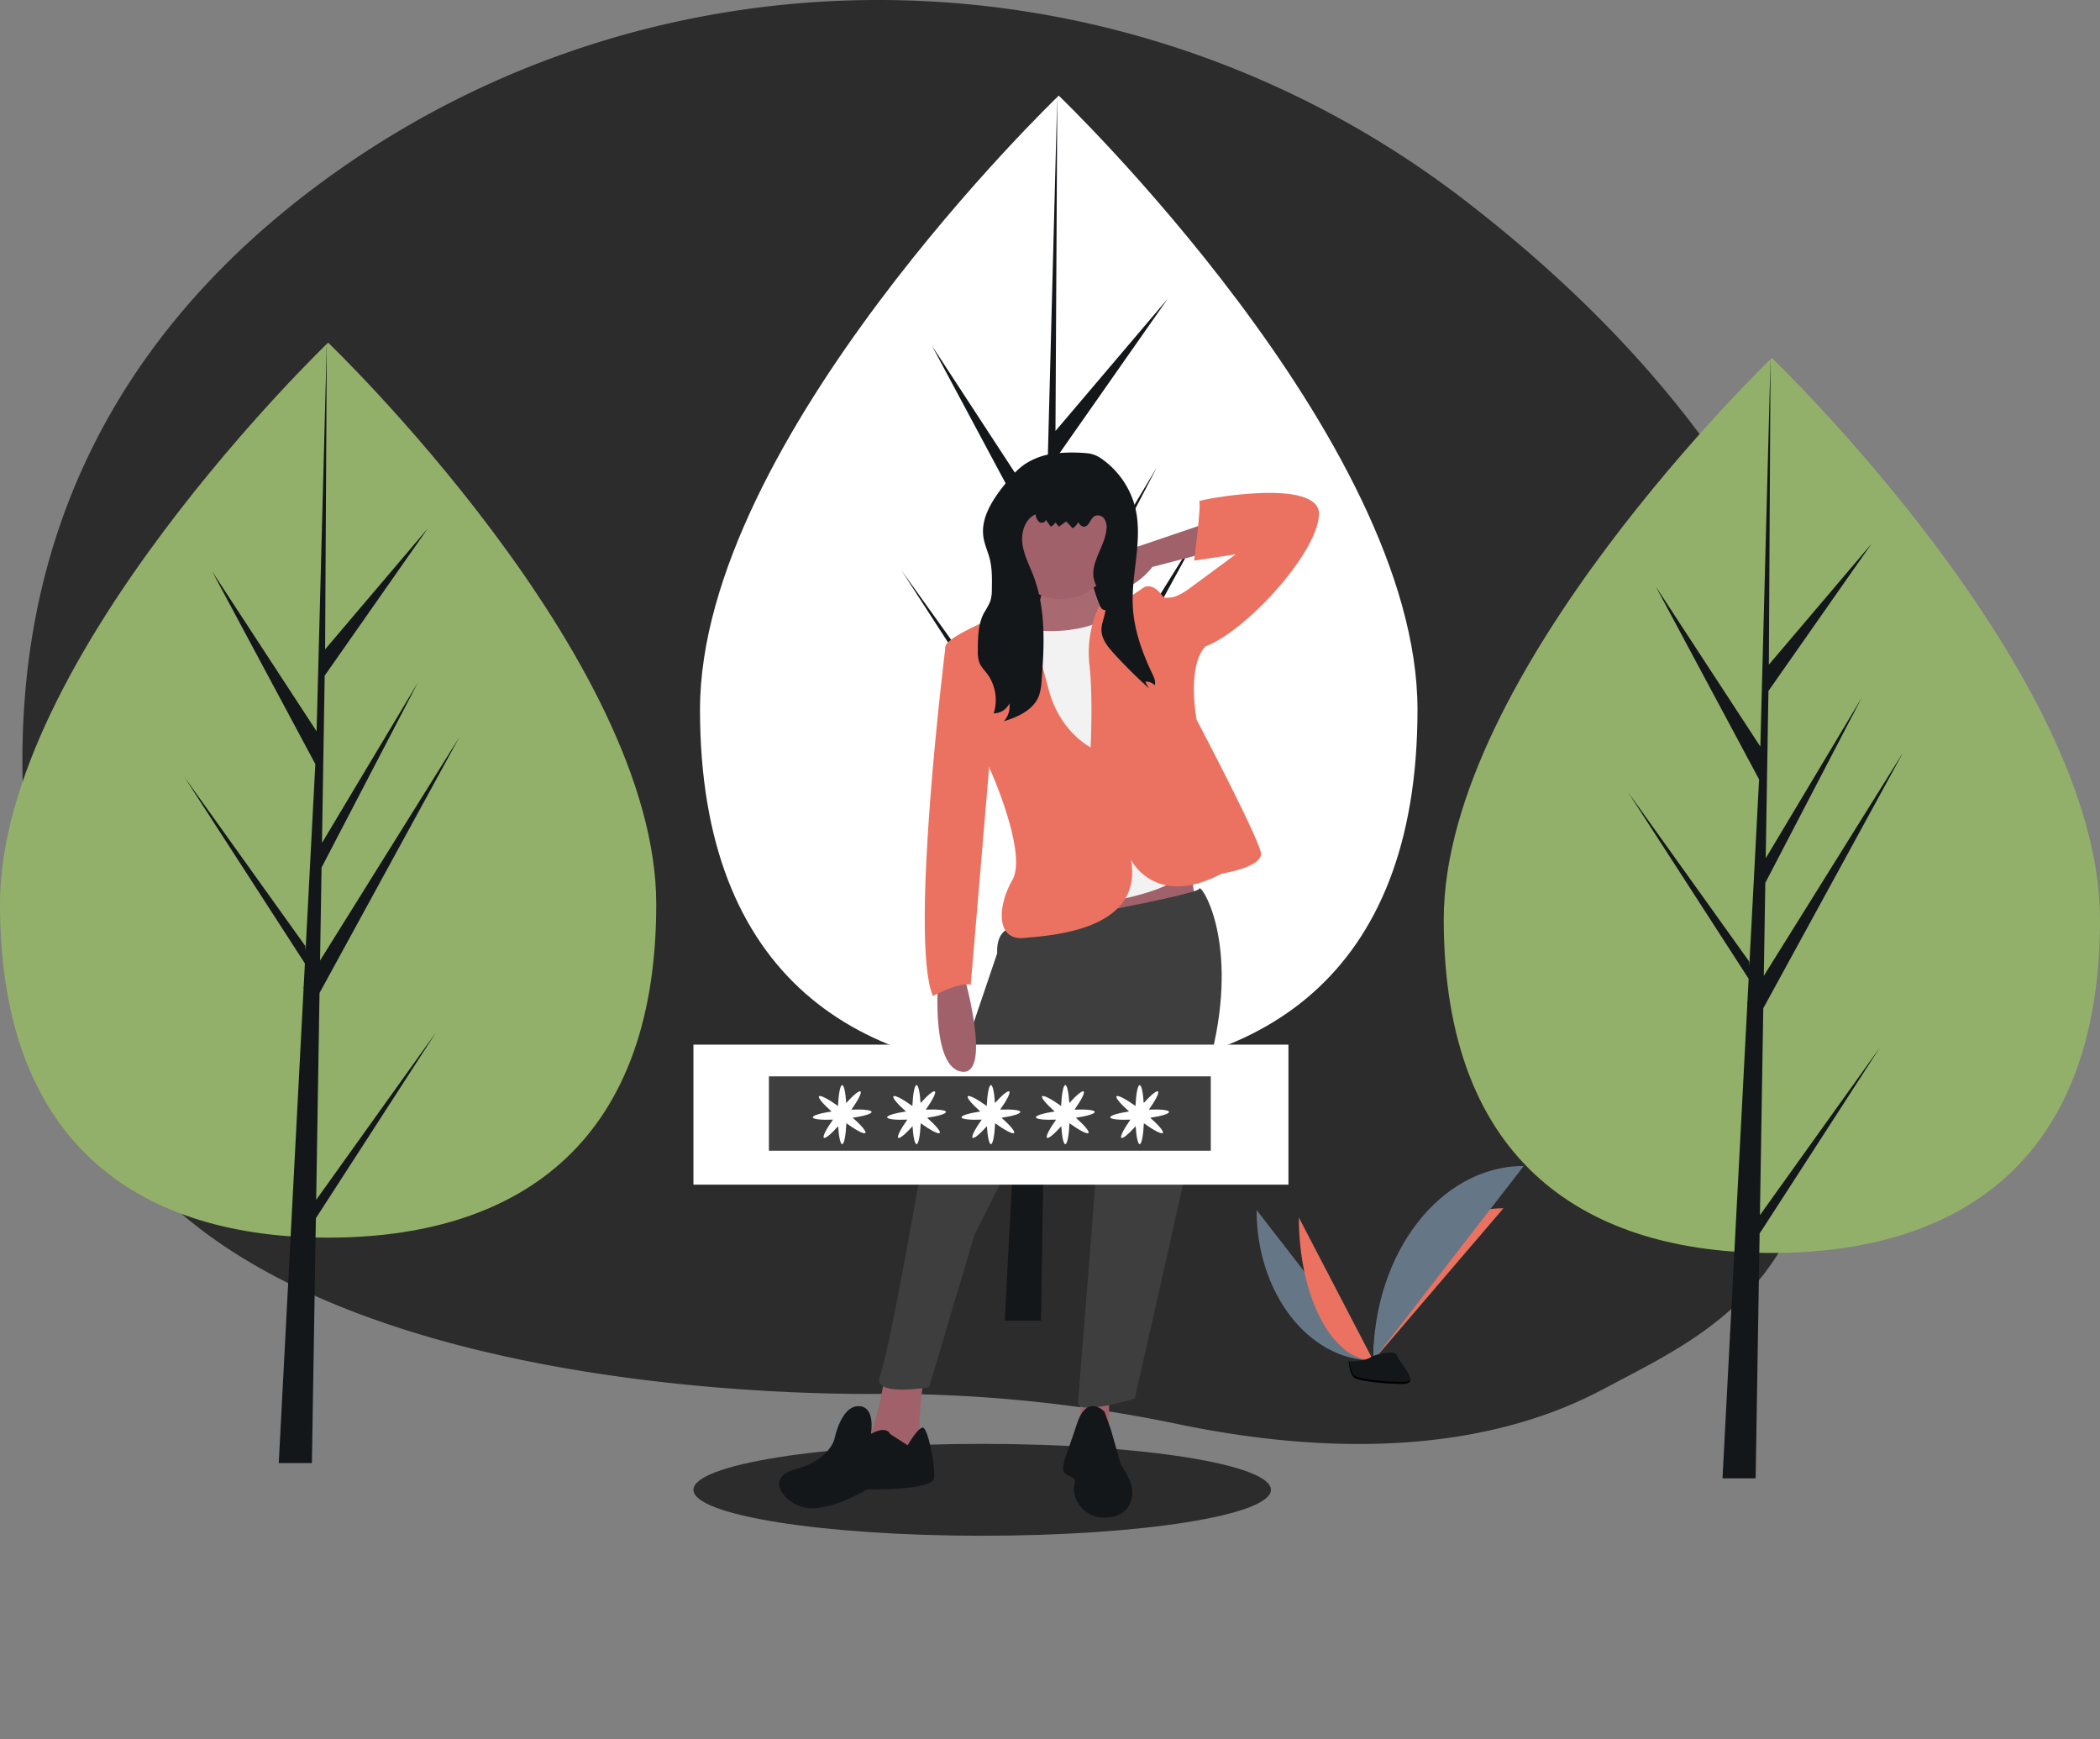 <?xml version="1.0" encoding="UTF-8" standalone="no"?>
<svg
   xmlns:dc="http://purl.org/dc/elements/1.1/"
   xmlns:cc="http://creativecommons.org/ns#"
   xmlns:rdf="http://www.w3.org/1999/02/22-rdf-syntax-ns#"
   xmlns:svg="http://www.w3.org/2000/svg"
   xmlns="http://www.w3.org/2000/svg"
   xmlns:sodipodi="http://sodipodi.sourceforge.net/DTD/sodipodi-0.dtd"
   xmlns:inkscape="http://www.inkscape.org/namespaces/inkscape"
   inkscape:version="1.0 (4035a4f, 2020-05-01)"
   sodipodi:docname="password_dark.svg"
   viewBox="0 0 960 794.98"
   version="1.1"
   data-name="Layer 1"
   height="794.98"
   width="960"
   id="f7dcc58f-beb5-4050-9d04-9a029c12a87b">
  <rect x="0" y="0" width="960" height="794.98" fill="#808080" stroke="none"/>
  <defs
     id="defs1158" />
  <sodipodi:namedview
     inkscape:current-layer="f7dcc58f-beb5-4050-9d04-9a029c12a87b"
     inkscape:window-maximized="1"
     inkscape:window-y="563"
     inkscape:window-x="0"
     inkscape:cy="627.34008"
     inkscape:cx="646.67912"
     inkscape:zoom="4.2623157"
     showgrid="false"
     id="namedview1156"
     inkscape:window-height="785"
     inkscape:window-width="1440"
     inkscape:pageshadow="2"
     inkscape:pageopacity="0"
     guidetolerance="10"
     gridtolerance="10"
     objecttolerance="10"
     borderopacity="1"
     bordercolor="#666666"
     pagecolor="#ffffff" />
  <title
     id="title1067">my password</title>
  <path
     style="fill:#2d2c2c;fill-opacity:1"
     d="m 848.81,454.441 c -5.27,45.15 -16.22,81.4 -31.25,110.31 -20,38.52 -54.21,54.04 -84.77,70.28 a 193.28,193.28 0 0 1 -27.46,11.94 c -55.61,19.3 -117.85,14.18 -166.74,3.99 A 657.3,657.3 0 0 0 434.5,637.801 q -14.97,-0.675 -29.97,-0.67 c -15.42,0.02 -293.07,5.29 -360.67,-131.57 -16.69,-33.76 -28.13,-75 -32.24,-125.27 -11.63,-142.12 52.29,-235.46 134.74,-296.47 155.97,-115.41 369.76,-110.57 523.43,7.88 102.36,78.9 198.2,198.31 179.02,362.74 z"
     fill="#f5f5f5"
     id="path1069" />
  <path
     d="m 300,413.301 c 0,112.97 -67.157,152.41 -150,152.41 -82.843,0 -150,-39.444 -150,-152.41 0,-112.966 150,-256.68 150,-256.68 0,0 150,143.71 150,256.68 z"
     fill="#92b06a"
     id="path1071" />
  <polygon
     style="fill:#14171a;fill-opacity:1"
     points="210.01,336.92 146.31,439.05 147,396.54 191.07,311.92 147.19,385.29 147.19,385.29 148.43,308.84 195.61,241.47 148.62,296.81 149.4,156.62 144.52,342.21 144.92,334.56 96.951,261.13 144.15,349.25 139.68,434.64 139.55,432.38 84.248,355.1 139.38,440.38 138.82,451.06 138.72,451.22 138.77,452.1 127.43,668.74 142.58,668.74 144.4,556.84 199.4,471.77 144.54,548.43 146.07,453.88 "
     fill="#3e3e3e"
     id="polygon1073" />
  <path
     d="m 960,420.301 c 0,112.97 -67.157,152.41 -150,152.41 -82.843,0 -150,-39.444 -150,-152.41 0,-112.966 150,-256.68 150,-256.68 0,0 150,143.71 150,256.68 z"
     fill="#92b06a"
     id="path1075" />
  <polygon
     style="fill:#14171a;fill-opacity:1"
     points="870.01,343.92 806.31,446.05 807,403.54 851.07,318.92 807.19,392.29 807.19,392.29 808.43,315.84 855.61,248.47 808.62,303.81 809.4,163.62 804.52,349.21 804.92,341.56 756.95,268.13 804.15,356.25 799.68,441.64 799.55,439.38 744.25,362.1 799.38,447.38 798.82,458.06 798.72,458.22 798.77,459.1 787.43,675.74 802.58,675.74 804.4,563.84 859.4,478.77 804.54,555.43 806.07,460.88 "
     fill="#3e3e3e"
     id="polygon1077" />
  <path
     d="m 648,324.351 c 0,123.51 -73.425,166.64 -164,166.64 -90.575,0 -164,-43.125 -164,-166.64 0,-123.515 164,-280.64 164,-280.64 0,0 164,157.13 164,280.64 z"
     fill="#ffffff"
     id="path1079" />
  <polygon
     style="fill:#14171a;fill-opacity:1"
     points="549.61,240.85 479.97,352.52 480.72,306.04 528.9,213.52 480.92,293.74 480.92,293.74 482.28,210.14 533.87,136.49 482.5,197 483.34,43.719 478.01,246.63 478.45,238.26 426,157.98 477.61,254.33 472.72,347.69 472.58,345.21 412.11,260.73 472.39,353.97 471.78,365.64 471.67,365.82 471.72,366.78 459.32,603.64 475.89,603.64 477.88,481.3 538.01,388.28 478.03,472.1 479.7,368.73 "
     fill="#3e3e3e"
     id="polygon1081" />
  <path
     d="m 574.43,553.061 c 0,38.029 23.857,68.802 53.341,68.802"
     fill="#657786"
     id="path1083" />
  <path
     id="path1087"
     fill="#eb7260"
     d="m747.77 674.37c0-38.456 26.624-69.575 59.525-69.575"
     transform="translate(-120 -52.509)" />
  <path
     id="path1089"
     fill="#eb7260"
     d="m713.76 609.02c0 36.124 15.213 65.354 34.014 65.354"
     transform="translate(-120 -52.509)" />
  <path
     d="m 627.77,621.861 c 0,-49.139 30.773,-88.901 68.802,-88.901"
     fill="#657786"
     id="path1091" />
  <path
     style="fill:#14171a;fill-opacity:1"
     d="m 616.55,622.351 c 0,0 7.565,-0.233 9.844,-1.856 2.28,-1.623 11.636,-3.562 12.202,-0.958 0.566,2.604 11.368,12.949 2.828,13.018 -8.54,0.069 -19.844,-1.33 -22.119,-2.716 -2.275,-1.386 -2.755,-7.487 -2.755,-7.487 z"
     fill="#3e3e3e"
     id="path1093" />
  <path
     style="fill:#000000;fill-opacity:1"
     d="m 641.57,631.641 c -8.54,0.069 -19.844,-1.33 -22.119,-2.716 -1.733,-1.056 -2.423,-4.843 -2.654,-6.59 -0.16,0.007 -0.253,0.01 -0.253,0.01 0,0 0.479,6.101 2.755,7.487 2.275,1.386 13.579,2.785 22.119,2.716 2.465,-0.02 3.317,-0.897 3.27,-2.196 -0.342,0.785 -1.283,1.275 -3.118,1.29 z"
     fill="#14171a"
     id="path1095" />
  <ellipse
     style="fill:#2d2c2c;fill-opacity:1"
     cx="449"
     cy="680.98"
     rx="132"
     ry="21"
     fill="#f5f5f5"
     id="ellipse1097" />
  <rect
     x="494"
     y="633.98"
     width="13"
     height="30"
     fill="#a0616a"
     id="rect1099" />
  <rect
     x="458"
     y="228.98"
     width="50"
     height="90"
     fill="#14171a"
     id="rect1101" />
  <polygon
     points="500.88,427 495.11,401.62 544.72,399.31 546.45,413.16 "
     fill="#a0616a"
     id="polygon1103" />
  <path
     id="path1107"
     fill="#ffb9b9"
     d="m597.23 318.57s-1.154 10.383-3.461 10.383-10.383 4.038-10.383 4.038l-2.307 10.96 16.152 9.806 26.535-2.884 7.499-11.537-7.499-7.499s-6.345-13.844-4.038-16.729-22.497 3.461-22.497 3.461z"
     transform="translate(-120 -52.509)" />
  <g
     id="g1117">
    <path
       id="path1109"
       opacity=".9"
       fill="#a0616a"
       d="m597.23 318.57s-1.154 10.383-3.461 10.383-10.383 4.038-10.383 4.038l-2.307 10.96 16.152 9.806 26.535-2.884 7.499-11.537-7.499-7.499s-6.345-13.844-4.038-16.729-22.497 3.461-22.497 3.461z"
       transform="translate(-120 -52.509)" />
    <path
       id="path1111"
       fill="#a0616a"
       d="m525.12 677.95s-5.192 34.611-11.537 36.919 24.228 6.345 24.228 6.345l2.307-12.691s0.577-23.074 2.884-26.535-17.882-4.038-17.882-4.038z"
       transform="translate(-120 -52.509)" />
    <path
       id="path1113"
       fill="#3e3e3e"
       d="m583.96 476.63s83.644-14.998 84.221-17.882 17.306 21.92 6.922 70.376-36.342 162.67-36.342 162.67-26.535 8.076-25.958 1.731 9.23-116.52 9.23-116.52l-5.769-46.725-9.806 5.769-40.957 80.759-20.767 69.799s-26.535 4.615-22.497-5.192 17.306-85.951 17.306-85.951l36.342-107.29s-1.154-11.537 8.076-11.537z"
       transform="translate(-120 -52.509)" />
    <circle
       id="circle1115"
       fill="#a0616a"
       r="24.228"
       cy="249.62"
       cx="485.02" />
  </g>
  <path
     id="path1119"
     fill="#f2f2f2"
     d="m630.11 332.41s-11.537 10.96-38.649 8.076 7.499 61.723 7.499 61.723l10.96 65.184s48.456-5.769 50.186-16.729-29.996-118.26-29.996-118.26z"
     transform="translate(-120 -52.509)" />
  <g
     id="g1133">
    <path
       id="path1121"
       fill="#eb7260"
       d="m618.57 394.14s-13.844-6.922-19.036-25.958-9.806-38.649-12.691-38.072c-2.435 0.487-25.021 9.199-32.341 15.024-1.35 1.074-2.18 2.05-2.27 2.858-0.577 5.192 20.767 57.108 20.767 57.108s16.729 37.495 9.806 49.609-7.499 27.689 5.192 26.535 54.801-3.461 49.033-35.765c0 0 10.96 22.497 41.533 6.345 0 0 18.459-2.884 17.882-9.23s-29.419-61.146-29.419-61.146-4.615-24.228 4.038-33.458l-19.613-23.074s-4.615-6.922-9.23-3.461-14.998 9.23-16.729 9.806-2.868-2.073-2.868-2.073a50.154 50.154 0 0 0-4.631 26.878c1.73 14.998 0.577 38.072 0.577 38.072z"
       transform="translate(-120 -52.509)" />
    <path
       id="path1123"
       fill="#14171a"
       d="m526.85 707.94s-1.288-4.038-8.72 0c0 0 2.374-12.691-5.701-12.691s-10.96 14.998-10.96 14.998-2.307 9.806-17.882 13.844-3.461 17.882 7.499 17.882 25.382-8.653 25.382-8.653 29.996 0.577 30.573-5.192-2.884-23.074-5.192-23.074-6.922 8.076-6.922 8.076z"
       transform="translate(-120 -52.509)" />
    <path
       id="path1125"
       fill="#14171a"
       d="m624.92 697.79s-8.076-8.653-12.691 5.769-8.076 20.19-5.192 22.497 5.192 1.154 4.038 5.769 3.461 14.421 13.844 14.421 13.268-7.499 12.691-12.691-5.192-11.537-5.192-11.537l-4.615-16.152z"
       transform="translate(-120 -52.509)" />
    <path
       id="path1127"
       fill="#a0616a"
       d="m670.49 292.03-30.573 10.383s-27.689 16.152-15.575 19.613 22.497-10.383 22.497-10.383l26.535-6.922z"
       transform="translate(-120 -52.509)" />
    <path
       id="path1129"
       fill="#14171a"
       d="m588.53 264.66c-3.63 2.487-6.519 5.893-9.267 9.329-5.582 6.983-11.052 15.323-9.677 24.157 0.522 3.355 2.014 6.478 2.853 9.768 1.133 4.44 1.058 9.087 0.977 13.669a18.459 18.459 0 0 1-0.715 5.764 37.991 37.991 0 0 1-2.842 5.255c-2.778 5.175-2.846 11.323-2.849 17.197a14.666 14.666 0 0 0 0.791 5.832c0.759 1.766 2.171 3.151 3.342 4.675a20.165 20.165 0 0 1 3.108 18.269 7.914 7.914 0 0 0 7.19-4.534 10.024 10.024 0 0 1-2.563 8.152c6.603-1.962 13.682-5.271 16.092-11.724a24.847 24.847 0 0 0 1.185-6.776c1.282-16.188 2.014-32.981-3.791-48.146-1.857-4.852-4.385-9.548-5.008-14.706s1.281-11.118 6.019-13.248a5.464 5.464 0 0 0 1.65 3.476c1.055 0.783 3.005 0.292 3.024-1.022l2.289 3.187a5.592 5.592 0 0 0 2.174-1.896l1.569 1.921 3.337-2.428 2.898 3.125a6.166 6.166 0 0 0 2.544-2.769c0.623 0.931 1.394 1.955 2.51 2.056 2.43 0.22 2.932-3.637 5.054-4.84a3.583 3.583 0 0 1 4.471 1.355 7.299 7.299 0 0 1 0.9 4.943c-0.879 7.932-7.647 15.17-5.64 22.894 1.128 4.343 4.929 7.826 5.215 12.305 0.229 3.579-1.875 6.965-1.843 10.551 0.038 4.203 2.941 7.772 5.776 10.875q7.568 8.284 15.931 15.792l-1.722-3.013a5.592 5.592 0 0 1 4.386 1.613c0.495-1.732-0.326-3.537-1.1-5.163-4.638-9.739-8.382-20.108-8.941-30.88-0.777-14.973 4.606-30.18 1.194-44.78a38.655 38.655 0 0 0-13.029-20.828c-3.156-2.598-5.548-4.154-9.635-4.44a72.721 72.721 0 0 0-13.725 0.108 31.418 31.418 0 0 0-14.134 4.926z"
       transform="translate(-120 -52.509)" />
    <path
       id="path1131"
       fill="#eb7260"
       d="m646.84 325.49s6.345 0.577 9.23 0 6.922-3.461 6.922-3.461l21.92-16.152-19.036 2.884s3.461-26.535 2.307-27.112 55.955-11.537 54.801 6.345-33.458 53.071-51.917 59.993l-12.114 1.731z"
       transform="translate(-120 -52.509)" />
  </g>
  <rect
     id="rect1135"
     fill="#fff"
     height="64"
     width="272"
     y="477.49"
     x="317" />
  <rect
     id="rect1137"
     fill="#3e3e3e"
     height="34"
     width="202"
     y="491.99"
     x="351.5" />
  <g
     id="g1149"
     fill="#fff">
    <path
       id="path1139"
       d="m518.44 560.75c-0.081-0.872-3.937-1.26-9.228-1.042 3.066-4.317 4.842-7.762 4.155-8.305-0.648-0.512-3.3 1.702-6.529 5.296-0.305-4.823-1.014-8.204-1.84-8.204-0.901 0-1.662 4.023-1.913 9.551-4.493-3.231-8.122-5.128-8.68-4.421-0.533 0.675 1.895 3.526 5.756 6.936-5.095 0.756-8.685 1.823-8.605 2.679 0.081 0.872 3.937 1.26 9.228 1.042-3.066 4.317-4.842 7.762-4.155 8.305 0.648 0.512 3.3-1.701 6.529-5.296 0.305 4.823 1.014 8.204 1.84 8.204 0.901 0 1.662-4.023 1.913-9.551 4.493 3.231 8.122 5.128 8.68 4.421 0.533-0.675-1.895-3.526-5.756-6.936 5.095-0.756 8.685-1.823 8.605-2.679z"
       transform="translate(-120 -52.509)" />
    <path
       id="path1141"
       d="m552.44 560.75c-0.081-0.872-3.937-1.26-9.228-1.042 3.066-4.317 4.842-7.762 4.155-8.305-0.648-0.512-3.3 1.702-6.529 5.296-0.305-4.823-1.014-8.204-1.84-8.204-0.901 0-1.662 4.023-1.913 9.551-4.493-3.231-8.122-5.128-8.68-4.421-0.533 0.675 1.895 3.526 5.756 6.936-5.095 0.756-8.685 1.823-8.605 2.679 0.081 0.872 3.937 1.26 9.228 1.042-3.066 4.317-4.842 7.762-4.155 8.305 0.648 0.512 3.3-1.701 6.529-5.296 0.305 4.823 1.014 8.204 1.84 8.204 0.901 0 1.662-4.023 1.913-9.551 4.493 3.231 8.122 5.128 8.68 4.421 0.533-0.675-1.895-3.526-5.756-6.936 5.095-0.756 8.685-1.823 8.605-2.679z"
       transform="translate(-120 -52.509)" />
    <path
       id="path1143"
       d="m586.44 560.75c-0.081-0.872-3.937-1.26-9.228-1.042 3.066-4.317 4.842-7.762 4.155-8.305-0.648-0.512-3.3 1.702-6.529 5.296-0.305-4.823-1.014-8.204-1.84-8.204-0.901 0-1.662 4.023-1.913 9.551-4.493-3.231-8.122-5.128-8.68-4.421-0.533 0.675 1.895 3.526 5.756 6.936-5.095 0.756-8.685 1.823-8.605 2.679 0.081 0.872 3.937 1.26 9.228 1.042-3.066 4.317-4.842 7.762-4.155 8.305 0.648 0.512 3.3-1.701 6.529-5.296 0.305 4.823 1.014 8.204 1.84 8.204 0.901 0 1.662-4.023 1.913-9.551 4.493 3.231 8.122 5.128 8.68 4.421 0.533-0.675-1.895-3.526-5.756-6.936 5.095-0.756 8.685-1.823 8.605-2.679z"
       transform="translate(-120 -52.509)" />
    <path
       id="path1145"
       d="m620.44 560.75c-0.081-0.872-3.937-1.26-9.228-1.042 3.066-4.317 4.842-7.762 4.155-8.305-0.648-0.512-3.3 1.702-6.529 5.296-0.305-4.823-1.014-8.204-1.84-8.204-0.901 0-1.662 4.023-1.913 9.551-4.493-3.231-8.122-5.128-8.68-4.421-0.533 0.675 1.895 3.526 5.756 6.936-5.095 0.756-8.685 1.823-8.605 2.679 0.081 0.872 3.937 1.26 9.228 1.042-3.066 4.317-4.842 7.762-4.155 8.305 0.648 0.512 3.3-1.701 6.529-5.296 0.305 4.823 1.014 8.204 1.84 8.204 0.901 0 1.662-4.023 1.913-9.551 4.493 3.231 8.122 5.128 8.68 4.421 0.533-0.675-1.895-3.526-5.756-6.936 5.095-0.756 8.685-1.823 8.605-2.679z"
       transform="translate(-120 -52.509)" />
    <path
       id="path1147"
       d="m654.44 560.75c-0.081-0.872-3.937-1.26-9.228-1.042 3.066-4.317 4.842-7.762 4.155-8.305-0.648-0.512-3.3 1.702-6.529 5.296-0.305-4.823-1.014-8.204-1.84-8.204-0.901 0-1.662 4.023-1.913 9.551-4.493-3.231-8.122-5.128-8.68-4.421-0.533 0.675 1.895 3.526 5.756 6.936-5.095 0.756-8.685 1.823-8.605 2.679 0.081 0.872 3.937 1.26 9.228 1.042-3.066 4.317-4.842 7.762-4.155 8.305 0.648 0.512 3.3-1.701 6.529-5.296 0.305 4.823 1.014 8.204 1.84 8.204 0.901 0 1.662-4.023 1.913-9.551 4.493 3.231 8.122 5.128 8.68 4.421 0.533-0.675-1.895-3.526-5.756-6.936 5.095-0.756 8.685-1.823 8.605-2.679z"
       transform="translate(-120 -52.509)" />
  </g>
  <path
     id="path1151"
     fill="#a0616a"
     d="m548.77 502.58s-2.884 38.072 10.96 39.803 1.154-43.264 1.154-43.264z"
     transform="translate(-120 -52.509)" />
  <path
     id="path1153"
     fill="#eb7260"
     d="m556.27 346.83-4.038 1.154s-16.729 133.83-5.769 159.79c0 0 11.537-6.345 17.306-5.192l9.23-109.03z"
     transform="translate(-120 -52.509)" />
</svg>
